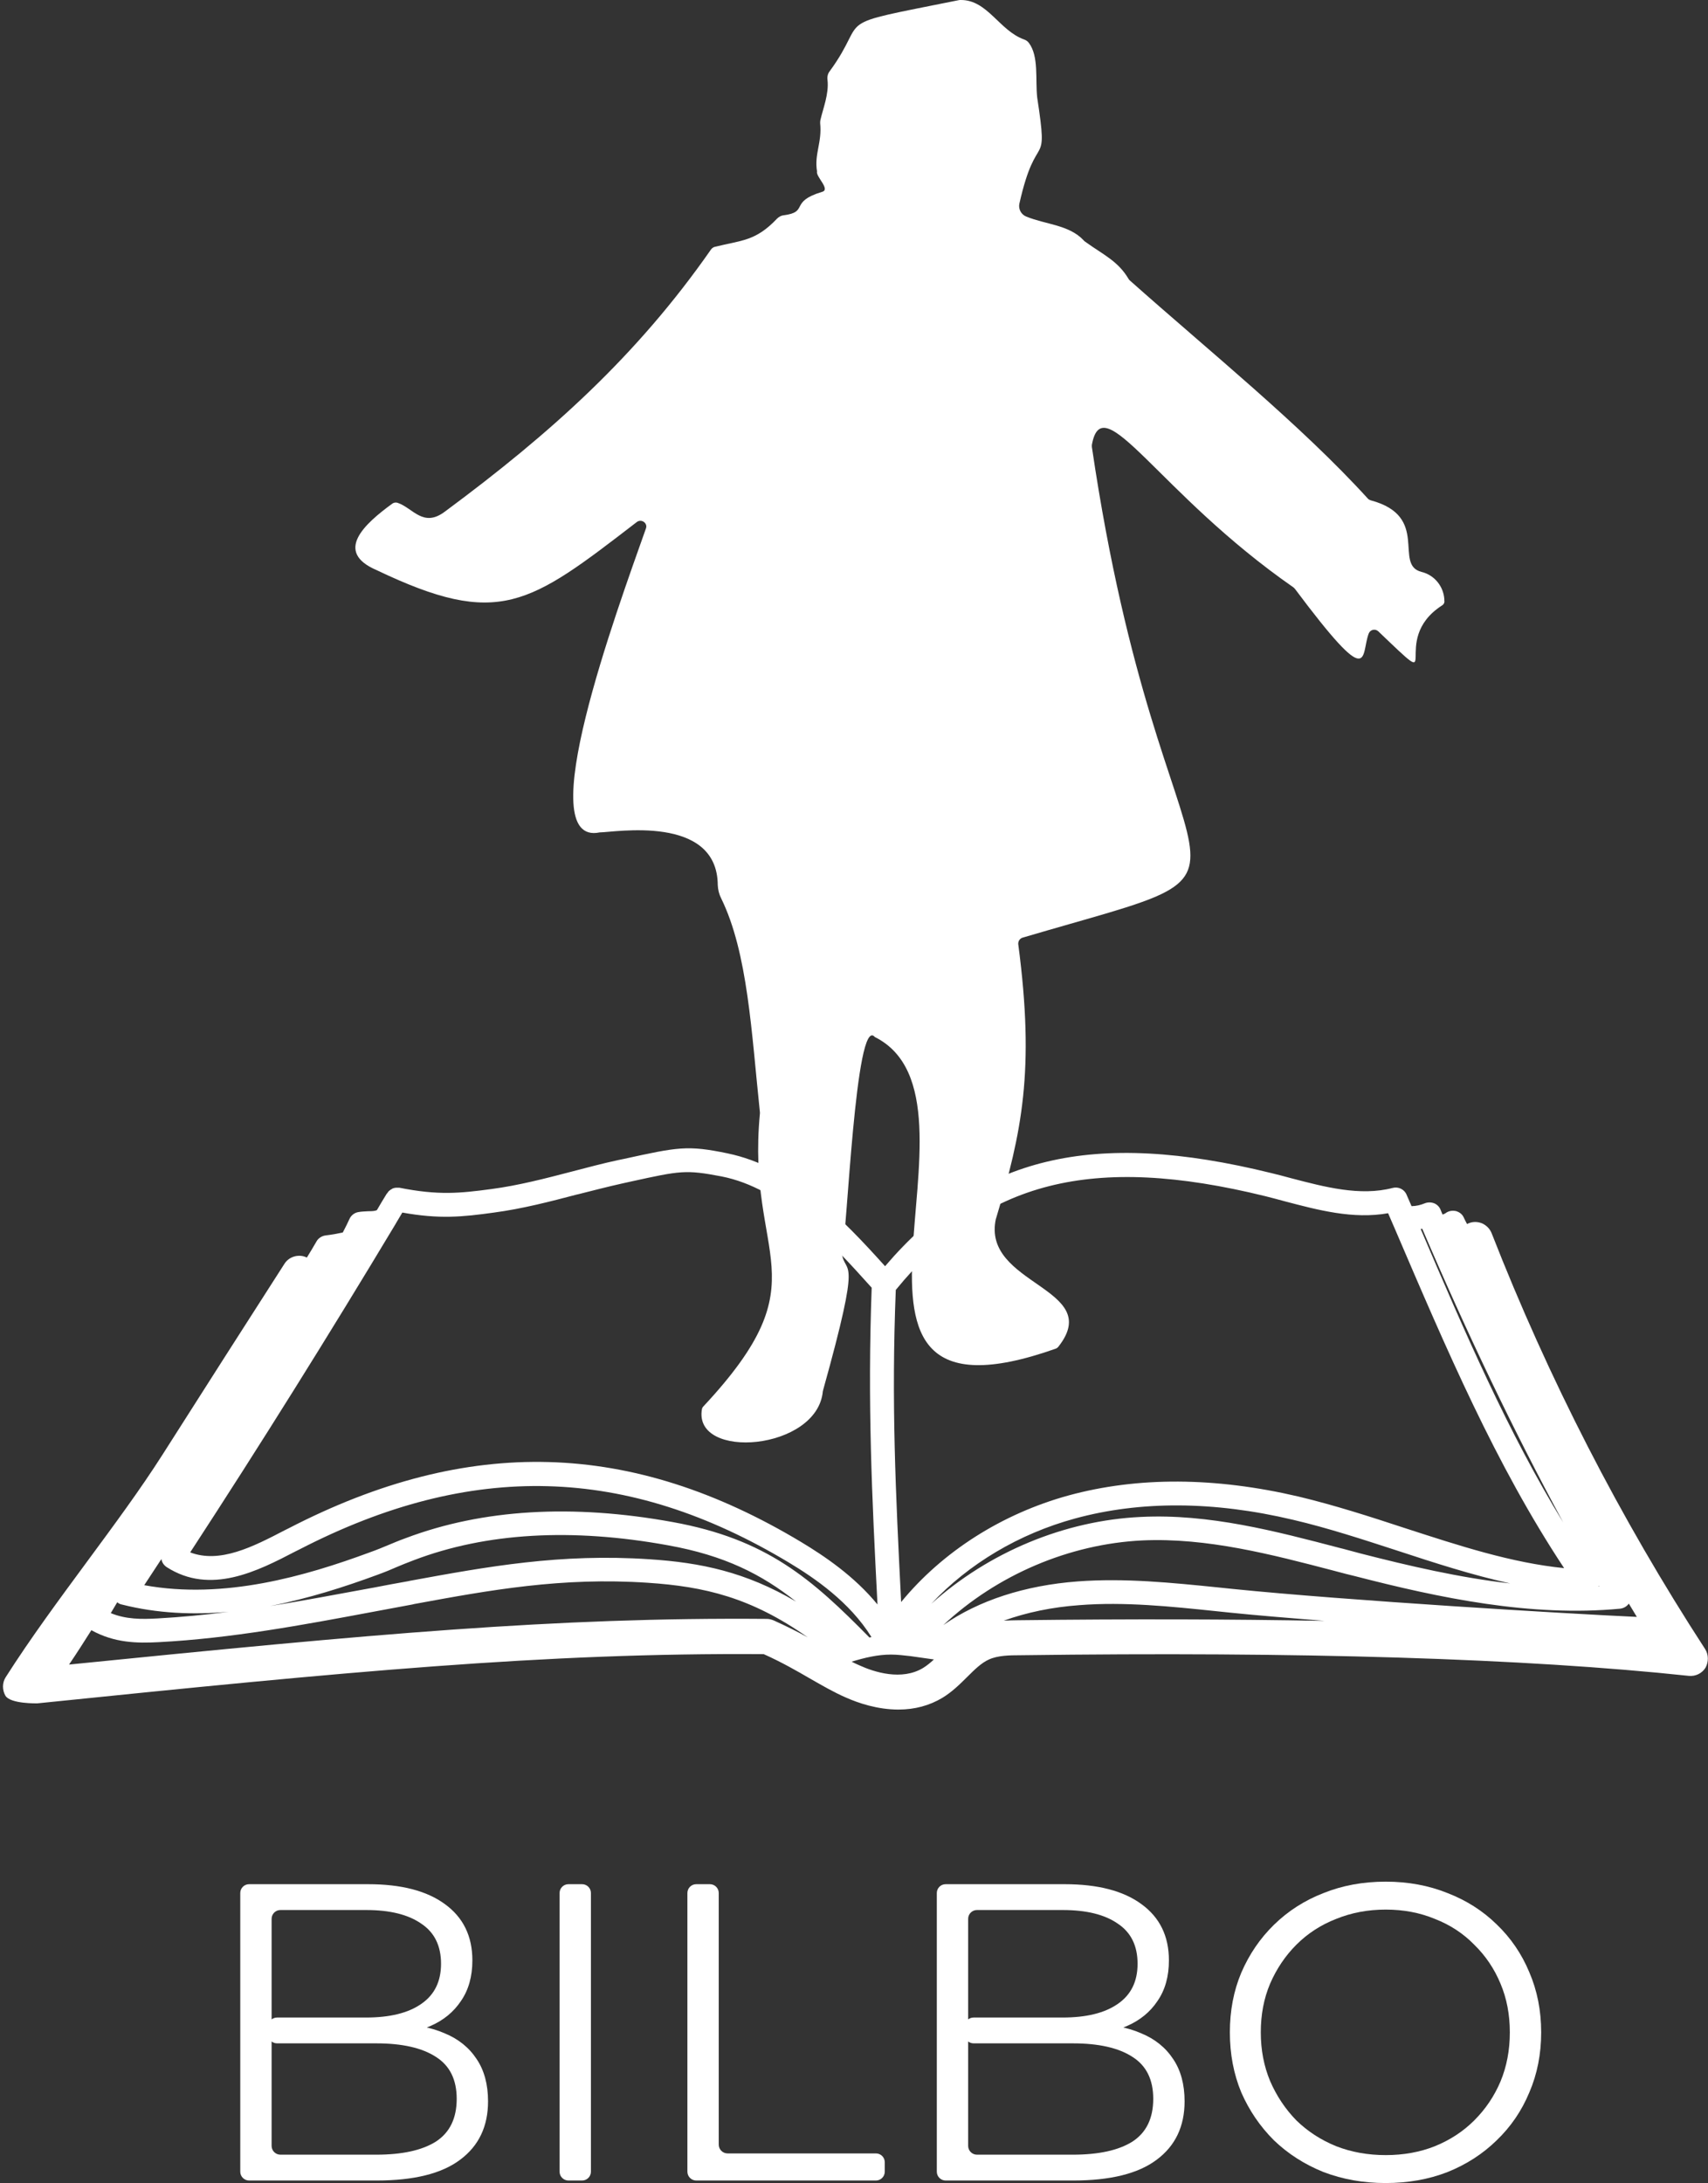 <svg width="223" height="285" viewBox="0 0 223 285" fill="none" xmlns="http://www.w3.org/2000/svg">
<rect x="0" y="0" width="223" height="285" fill="#333333" stroke="none"/>
<path d="M32.522 284.669C31.886 284.669 31.37 284.153 31.37 283.517V247.136C31.37 246.5 31.886 245.985 32.522 245.985H48.07C52.384 245.985 55.72 246.85 58.08 248.582C60.476 250.314 61.674 252.764 61.674 255.932C61.674 258.032 61.176 259.8 60.181 261.237C59.222 262.674 57.895 263.761 56.199 264.498C54.903 265.073 53.505 265.424 52.007 265.55C51.47 265.595 51.155 264.996 51.467 264.556C51.591 264.381 51.793 264.276 52.008 264.279C54.332 264.314 56.337 264.7 58.024 265.437C59.831 266.174 61.232 267.298 62.227 268.808C63.222 270.282 63.72 272.124 63.72 274.334C63.72 277.613 62.504 280.155 60.07 281.961C57.674 283.766 54.043 284.669 49.176 284.669H32.522ZM35.462 280.146C35.462 280.782 35.978 281.297 36.614 281.297H49.121C52.513 281.297 55.112 280.726 56.918 279.584C58.725 278.405 59.628 276.545 59.628 274.003C59.628 271.498 58.725 269.674 56.918 268.532C55.112 267.353 52.513 266.763 49.121 266.763H36.172C35.535 266.763 35.02 266.248 35.02 265.612V264.544C35.02 263.908 35.535 263.392 36.172 263.392H47.794C50.891 263.392 53.287 262.803 54.983 261.624C56.716 260.445 57.582 258.695 57.582 256.374C57.582 254.016 56.716 252.266 54.983 251.124C53.287 249.945 50.891 249.356 47.794 249.356H36.614C35.978 249.356 35.462 249.871 35.462 250.507V280.146Z" fill="white"/>
<path d="M74.213 284.669C73.576 284.669 73.061 284.153 73.061 283.517V247.136C73.061 246.5 73.576 245.985 74.213 245.985H76.001C76.637 245.985 77.153 246.5 77.153 247.136V283.517C77.153 284.153 76.637 284.669 76.001 284.669H74.213Z" fill="white"/>
<path d="M90.9 284.669C90.263 284.669 89.748 284.153 89.748 283.517V247.136C89.748 246.5 90.263 245.985 90.9 245.985H92.688C93.324 245.985 93.84 246.5 93.84 247.136V279.98C93.84 280.616 94.356 281.132 94.992 281.132H114.365C115.001 281.132 115.517 281.647 115.517 282.283V283.517C115.517 284.153 115.001 284.669 114.365 284.669H90.9Z" fill="white"/>
<path d="M123.464 284.669C122.827 284.669 122.312 284.153 122.312 283.517V247.136C122.312 246.5 122.827 245.985 123.464 245.985H139.012C143.325 245.985 146.662 246.85 149.021 248.582C151.418 250.314 152.616 252.764 152.616 255.932C152.616 258.032 152.118 259.8 151.123 261.237C150.164 262.674 148.837 263.761 147.141 264.498C145.845 265.073 144.447 265.424 142.948 265.55C142.412 265.595 142.097 264.996 142.408 264.556C142.533 264.381 142.735 264.276 142.95 264.279C145.274 264.314 147.279 264.7 148.966 265.437C150.772 266.174 152.173 267.298 153.169 268.808C154.164 270.282 154.662 272.124 154.662 274.334C154.662 277.613 153.445 280.155 151.012 281.961C148.616 283.766 144.984 284.669 140.118 284.669H123.464ZM126.404 280.146C126.404 280.782 126.92 281.297 127.556 281.297H140.063C143.455 281.297 146.054 280.726 147.86 279.584C149.666 278.405 150.57 276.545 150.57 274.003C150.57 271.498 149.666 269.674 147.86 268.532C146.054 267.353 143.455 266.763 140.063 266.763H127.114C126.477 266.763 125.961 266.248 125.961 265.612V264.544C125.961 263.908 126.477 263.392 127.114 263.392H138.736C141.832 263.392 144.229 262.803 145.925 261.624C147.657 260.445 148.524 258.695 148.524 256.374C148.524 254.016 147.657 252.266 145.925 251.124C144.229 249.945 141.832 249.356 138.736 249.356H127.556C126.92 249.356 126.404 249.871 126.404 250.507V280.146Z" fill="white"/>
<path d="M180.924 285C178.011 285 175.302 284.521 172.795 283.563C170.325 282.569 168.168 281.187 166.325 279.419C164.518 277.613 163.099 275.532 162.067 273.174C161.071 270.779 160.574 268.163 160.574 265.327C160.574 262.49 161.071 259.892 162.067 257.535C163.099 255.14 164.518 253.058 166.325 251.29C168.168 249.485 170.325 248.103 172.795 247.145C175.265 246.15 177.975 245.653 180.924 245.653C183.836 245.653 186.528 246.15 188.998 247.145C191.468 248.103 193.606 249.466 195.412 251.235C197.256 253.003 198.675 255.085 199.67 257.479C200.703 259.874 201.219 262.49 201.219 265.327C201.219 268.163 200.703 270.779 199.67 273.174C198.675 275.569 197.256 277.65 195.412 279.419C193.606 281.187 191.468 282.569 188.998 283.563C186.528 284.521 183.836 285 180.924 285ZM180.924 281.353C183.247 281.353 185.385 280.966 187.339 280.192C189.329 279.382 191.044 278.258 192.482 276.821C193.956 275.348 195.099 273.653 195.91 271.737C196.721 269.784 197.127 267.648 197.127 265.327C197.127 263.006 196.721 260.887 195.91 258.971C195.099 257.019 193.956 255.324 192.482 253.887C191.044 252.414 189.329 251.29 187.339 250.516C185.385 249.706 183.247 249.3 180.924 249.3C178.601 249.3 176.445 249.706 174.454 250.516C172.463 251.29 170.73 252.414 169.256 253.887C167.818 255.324 166.675 257.019 165.827 258.971C165.016 260.887 164.611 263.006 164.611 265.327C164.611 267.611 165.016 269.729 165.827 271.682C166.675 273.634 167.818 275.348 169.256 276.821C170.73 278.258 172.463 279.382 174.454 280.192C176.445 280.966 178.601 281.353 180.924 281.353Z" fill="white"/>
<path d="M222.622 215.285C211.525 198.21 202.147 179.92 194.749 160.993C194.516 160.415 194.079 159.981 193.525 159.72C192.972 159.489 192.331 159.46 191.778 159.691C191.691 159.72 191.632 159.749 191.545 159.807C191.37 159.489 191.225 159.199 191.079 158.881C190.875 158.476 190.496 158.215 190.06 158.099H190.03C189.594 158.013 189.157 158.099 188.807 158.331C188.662 158.447 188.516 158.505 188.341 158.562C188.254 158.36 188.166 158.157 188.079 157.926C187.933 157.55 187.613 157.231 187.234 157.087C186.856 156.942 186.419 156.942 186.04 157.087C185.487 157.318 184.875 157.463 184.293 157.463L183.652 155.987C183.361 155.263 182.574 154.887 181.817 155.09C177.594 156.189 172.992 154.974 168.565 153.816C167.72 153.585 166.847 153.353 166.002 153.151C142.643 147.392 127.848 150.922 115.557 165.306C109.906 159.026 103.47 152.34 94.994 150.575C89.723 149.475 88.47 149.765 81.451 151.299L80.752 151.443C78.713 151.877 76.674 152.427 74.665 152.948C71.228 153.845 67.675 154.771 64.15 155.234C60.044 155.784 57.248 156.074 52.151 155.061C52.122 155.061 52.122 155.061 52.093 155.061C52.063 155.061 52.005 155.061 51.976 155.061C51.918 155.061 51.859 155.061 51.772 155.061C51.743 155.061 51.714 155.061 51.685 155.061C51.627 155.061 51.539 155.09 51.481 155.09C51.452 155.09 51.423 155.119 51.394 155.119C51.335 155.148 51.248 155.148 51.19 155.205C51.16 155.234 51.131 155.234 51.102 155.263C51.073 155.292 51.015 155.292 50.986 155.321L50.957 155.35C50.928 155.379 50.898 155.408 50.84 155.437C50.811 155.466 50.753 155.495 50.724 155.553C50.694 155.582 50.665 155.611 50.636 155.668C50.607 155.726 50.578 155.755 50.52 155.813L50.491 155.842C50.054 156.566 49.617 157.26 49.209 157.984C48.976 158.099 48.627 158.128 48.073 158.128C47.666 158.157 47.229 158.157 46.763 158.244C46.267 158.331 45.831 158.678 45.627 159.141C45.394 159.662 45.102 160.241 44.753 160.907C44.229 161.022 43.326 161.196 42.539 161.283C42.044 161.341 41.578 161.63 41.345 162.035C40.938 162.759 40.501 163.453 40.064 164.177C39.598 163.945 39.074 163.887 38.549 164.003C37.938 164.148 37.443 164.495 37.122 165.016C31.938 173.09 26.724 181.251 21.22 189.905C18.307 194.477 14.899 199.079 11.317 203.94C7.735 208.802 4.007 213.838 0.744 218.96C0.278 219.684 0.278 220.639 0.715 221.391C1.385 222.462 4.851 222.375 4.88 222.375C45.044 218.266 71.111 215.748 99.713 215.951C102.101 217.021 104.052 218.15 105.8 219.163C107.373 220.06 108.858 220.928 110.46 221.623C112.091 222.346 114.567 223.186 117.304 223.186C119.43 223.186 121.353 222.665 123.042 221.652C124.324 220.87 125.314 219.886 126.275 218.931C127.236 217.976 128.139 217.079 129.129 216.645C130.265 216.124 131.809 216.095 133.149 216.095C169.701 215.603 199.088 216.5 220.496 218.787C221.369 218.873 222.214 218.468 222.68 217.716C223.088 216.963 223.088 216.008 222.622 215.285ZM165.186 156.16C166.002 156.363 166.759 156.566 167.72 156.826C172.118 157.984 176.662 159.199 181.235 158.389L182.137 160.473C188.895 176.245 195.273 191.207 204.214 204.722C197.312 204.027 190.526 201.799 183.39 199.484C178.905 198.008 174.244 196.503 169.526 195.374C158.633 192.827 148.556 192.77 139.527 195.229C130.789 197.632 123.042 202.58 117.654 209.15C116.926 194.738 116.372 183.133 116.955 168.402C128.576 154.164 142.585 150.604 165.186 156.16ZM15.307 209.179C15.482 209.323 15.686 209.439 15.89 209.468C20.55 210.655 25.268 210.828 29.841 210.423C26.753 210.828 23.637 211.118 20.55 211.291C18.424 211.407 16.443 211.407 14.463 210.597C14.754 210.134 15.016 209.642 15.307 209.179ZM175.38 202.204L174.914 202.088C166.526 199.889 157.847 197.603 148.993 198.037C138.944 198.5 129.071 202.667 121.586 209.381C126.45 204.172 133.032 200.236 140.372 198.239C148.876 195.924 158.458 195.953 168.827 198.413C173.4 199.484 177.973 200.989 182.429 202.436C187.264 204.027 192.186 205.619 197.166 206.719C190.555 205.966 183.972 204.432 177.652 202.812C176.895 202.609 176.138 202.407 175.38 202.204ZM49.209 205.619C50.403 205.185 51.073 204.895 51.801 204.577C52.413 204.317 53.054 204.056 54.044 203.68C63.481 200.091 74.665 199.455 87.218 201.741C94.616 203.072 99.45 205.532 103.936 209.092C97.353 205.214 91.47 203.998 84.8 203.564C73.179 202.783 63.655 204.519 53.549 206.371L53.287 206.429C51.772 206.69 50.287 206.979 48.772 207.269L48.132 207.384C43.879 208.166 39.598 208.976 35.258 209.671C40.297 208.687 45.044 207.153 49.209 205.619ZM21.744 204.577C27.482 208.281 33.656 205.098 38.608 202.522L39.132 202.262C61.529 190.715 81.83 191.265 103.004 203.998C106.324 205.995 110.926 209.121 113.78 213.722C113.693 213.751 113.605 213.751 113.518 213.78C106.004 206.14 100.12 200.931 87.8 198.702C74.723 196.329 63.015 197.024 53.025 200.786C51.976 201.162 51.335 201.452 50.694 201.712C49.995 202.001 49.326 202.291 48.19 202.696C39.947 205.735 29.287 208.86 18.831 206.95C19.53 205.879 20.288 204.722 21.074 203.535C21.132 203.94 21.365 204.317 21.744 204.577ZM11.929 212.825C14.958 214.504 17.928 214.532 20.695 214.388C30.161 213.896 39.598 212.13 48.714 210.423C50.432 210.105 52.151 209.786 53.84 209.468L54.073 209.41C63.976 207.587 73.325 205.879 84.567 206.632C91.965 207.124 98.052 208.542 105.45 213.751C104.14 213.028 102.683 212.304 101.023 211.552C100.732 211.436 100.441 211.349 100.12 211.349C72.422 211.118 48.481 213.346 9.016 217.311C10.036 215.806 10.997 214.301 11.929 212.825ZM116.314 216.008H116.343C117.188 216.008 118.062 216.124 118.877 216.211C119.896 216.356 120.916 216.5 121.935 216.645C121.469 217.079 121.003 217.455 120.537 217.745C117.741 219.452 114.13 218.295 112.236 217.426C111.887 217.282 111.537 217.108 111.188 216.934C112.906 216.414 114.596 216.008 116.314 216.008ZM140.925 209.555C146.808 209.092 152.866 209.728 158.721 210.336L160.672 210.539C164.051 210.886 168.303 211.233 172.934 211.61C160.759 211.378 147.449 211.349 133.003 211.523C132.391 211.523 131.751 211.552 131.051 211.581C134.022 210.51 137.343 209.815 140.925 209.555ZM213.709 211.089C204.71 210.683 175.759 208.947 160.992 207.442L159.041 207.24C153.041 206.632 146.867 205.995 140.692 206.458C133.789 206.979 127.76 208.947 123.159 212.159C130.149 205.619 139.585 201.567 149.167 201.104C157.585 200.728 166.002 202.928 174.186 205.069L174.623 205.185C175.38 205.387 176.138 205.59 176.895 205.764C187.992 208.629 199.875 211.118 211.525 210.018C211.991 209.96 212.399 209.728 212.661 209.352C213.01 209.931 213.36 210.51 213.709 211.089ZM208.787 207.124C208.758 207.124 208.729 207.124 208.7 207.124C208.7 207.095 208.729 207.066 208.729 207.037C208.758 207.066 208.758 207.095 208.787 207.124ZM204.098 198.76C196.875 186.953 191.283 174.016 185.487 160.444C185.545 160.444 185.632 160.415 185.691 160.415C191.574 174.161 197.632 186.808 204.098 198.76ZM114.567 209.468C111.508 205.735 107.606 203.13 104.635 201.336C82.441 187.994 61.18 187.387 37.705 199.513L37.18 199.773C33.015 201.944 28.705 204.143 24.831 202.667C34.006 188.602 43.005 174.19 51.656 159.778C51.656 159.749 51.685 159.749 51.685 159.72C51.976 159.257 52.238 158.765 52.529 158.302C57.364 159.17 60.335 158.881 64.5 158.302C68.199 157.81 71.869 156.855 75.393 155.929H75.422C77.373 155.437 79.383 154.916 81.334 154.482L82.383 154.25C88.849 152.832 89.519 152.688 94.208 153.585C101.984 155.119 108.275 161.948 113.809 168.113C113.256 183.133 113.838 195.403 114.567 209.468Z" fill="white"/>
<path d="M188.283 79.035C181.031 83.695 189.098 91.161 179.953 82.421C179.545 82.045 178.904 82.19 178.7 82.711C177.623 85.576 179.254 90.496 169.06 76.865C169.002 76.807 168.943 76.749 168.885 76.691C151.148 64.363 143.954 50.327 142.556 58.083C142.556 58.17 142.556 58.256 142.556 58.343C151.818 121.259 170.167 111.622 133.498 122.416C133.148 122.532 132.915 122.879 132.944 123.256C135.129 139.78 133.41 147.826 130.061 159.025C130.061 159.054 130.061 159.083 130.032 159.083C128.081 167.794 144.274 168.084 138.187 175.811C138.1 175.926 137.983 176.013 137.838 176.071C102.8 188.457 130.906 143.716 114.217 135.382C111.683 132.401 110.576 161.572 109.965 163.28C109.935 163.395 109.906 163.511 109.906 163.627C110.372 166.695 112.644 162.932 107.46 181.512C107.46 181.541 107.46 181.57 107.431 181.628C106.732 189.384 90.48 190.686 91.645 183.972C91.674 183.827 91.732 183.711 91.849 183.596C107.547 166.781 97.382 164.495 99.217 145.366C99.217 145.308 99.217 145.279 99.217 145.221C98.111 134.774 97.644 124.384 94.15 117.265C93.887 116.744 93.742 116.165 93.713 115.558C93.654 106.268 80.198 108.67 78.305 108.67C69.189 110.58 80.519 79.788 84.334 68.993C84.596 68.299 83.752 67.691 83.14 68.154C69.073 78.977 65.17 82.074 49.18 74.434C43.559 72.032 47.607 68.385 51.219 65.752C51.422 65.607 51.656 65.578 51.889 65.636C53.927 66.302 55.238 68.964 58.121 66.765C71.839 56.607 83.14 46.478 92.839 32.558C92.955 32.413 93.101 32.297 93.276 32.239C96.858 31.342 98.635 31.516 101.46 28.535C101.693 28.303 102.013 28.13 102.334 28.101C105.654 27.667 103.004 26.364 107.285 25.062C108.537 24.773 106.47 23.065 106.673 22.371C106.295 20.113 107.343 18.609 107.081 16.091C107.081 15.946 107.081 15.801 107.11 15.686C107.46 14.152 108.246 12.242 108.042 10.447C107.984 10.042 108.071 9.608 108.334 9.29C113.722 1.91 107.809 3.502 125.139 0.029C125.226 0 125.343 0 125.43 0C128.925 -0.029 130.469 3.994 133.702 5.151C133.964 5.238 134.197 5.412 134.343 5.615C135.653 7.38 135.158 10.361 135.42 12.734C136.935 22.689 135.362 16.496 133.09 26.596C132.944 27.291 133.323 28.014 133.993 28.274C136.527 29.316 139.585 29.345 141.478 31.371C141.536 31.458 141.624 31.516 141.711 31.574C144.07 33.281 145.964 34.062 147.362 36.436C147.391 36.493 147.449 36.551 147.507 36.609C157.847 45.812 169.817 55.449 178.584 65.086C178.671 65.202 178.817 65.26 178.963 65.318C186.797 67.401 181.875 73.739 185.603 74.665C187.263 75.07 188.457 76.517 188.574 78.225C188.574 78.283 188.574 78.341 188.574 78.399C188.632 78.63 188.516 78.891 188.283 79.035Z" fill="white"/>
</svg>
